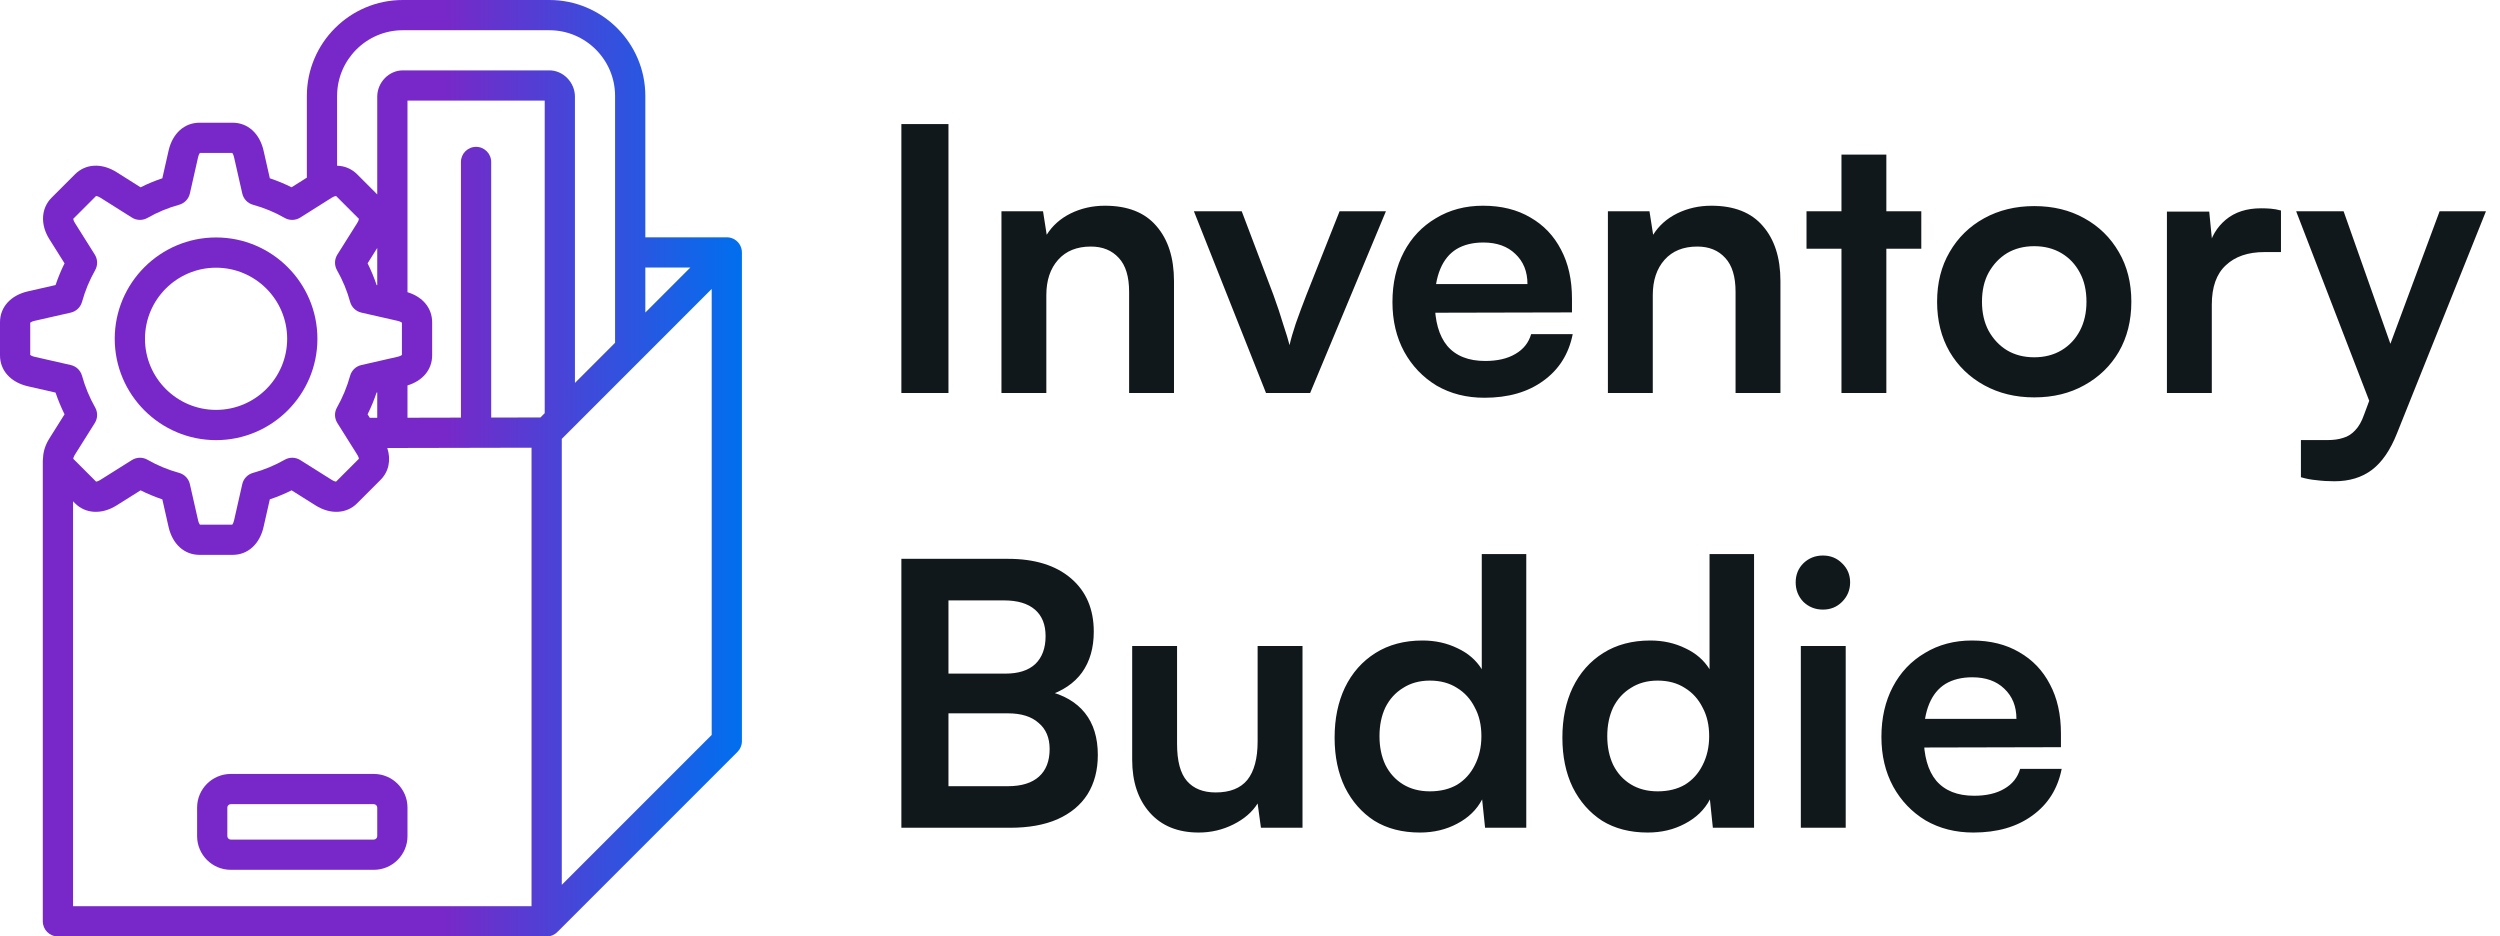 <svg width="299" height="112" viewBox="0 0 299 112" fill="none" xmlns="http://www.w3.org/2000/svg">
<path d="M25.841 28.4C19.16 28.4 13.722 33.837 13.722 40.519C13.722 47.2 19.16 52.64 25.841 52.64C32.523 52.64 37.962 47.203 37.962 40.519C37.962 33.835 32.525 28.4 25.841 28.4ZM25.841 49.023C21.154 49.023 17.34 45.209 17.34 40.519C17.34 35.829 21.154 32.017 25.841 32.017C30.529 32.017 34.345 35.831 34.345 40.519C34.345 45.206 30.531 49.023 25.841 49.023Z" fill="#7828C8"/>
<path d="M44.705 92.563H27.603C25.381 92.563 23.574 94.367 23.574 96.584V100.003C23.574 102.225 25.381 104.031 27.603 104.031H44.705C46.927 104.031 48.736 102.225 48.736 100.003V96.584C48.736 94.367 46.927 92.563 44.705 92.563ZM45.118 100.003C45.118 100.226 44.929 100.416 44.705 100.416H27.603C27.379 100.416 27.189 100.226 27.189 100.003V96.584C27.189 96.365 27.379 96.178 27.603 96.178H44.705C44.929 96.178 45.118 96.365 45.118 96.584V100.003Z" fill="#7828C8"/>
<path d="M87.617 28.517C87.358 28.411 87.082 28.368 86.811 28.386C86.78 28.384 86.748 28.382 86.714 28.382H77.181V11.473C77.181 5.146 72.03 0 65.701 0H48.176C41.849 0 36.7 5.146 36.7 11.473V21.246L34.871 22.4C34.036 21.982 33.166 21.621 32.272 21.323L31.523 18.015C31.053 15.956 29.637 14.677 27.826 14.677H23.859C22.05 14.677 20.632 15.956 20.162 18.019L19.415 21.323C18.518 21.621 17.651 21.982 16.814 22.402L13.941 20.589C12.151 19.471 10.245 19.571 8.971 20.844L6.162 23.653C4.902 24.924 4.807 26.878 5.916 28.623L7.72 31.495C7.303 32.336 6.944 33.205 6.645 34.092L3.337 34.846C1.278 35.316 0 36.732 0 38.541V42.504C0 44.312 1.278 45.73 3.34 46.2L6.645 46.954C6.944 47.842 7.303 48.709 7.72 49.551L5.921 52.414C5.433 53.182 5.178 53.986 5.148 54.754C5.13 54.855 5.119 54.961 5.119 55.07V110.194C5.119 111.192 5.93 112 6.928 112H65.38C65.915 112 66.392 111.767 66.724 111.399C66.744 111.381 66.766 111.363 66.787 111.343L88.204 89.925C88.543 89.586 88.733 89.128 88.733 88.647V30.188C88.733 29.456 88.293 28.797 87.617 28.517ZM77.181 31.997H82.562L77.181 37.38V31.997ZM4.144 42.675C3.848 42.607 3.683 42.508 3.615 42.454V38.59C3.683 38.536 3.848 38.439 4.141 38.371L8.47 37.387C9.118 37.238 9.633 36.745 9.811 36.104C10.175 34.785 10.703 33.507 11.383 32.308C11.71 31.73 11.692 31.019 11.34 30.454L8.974 26.69C8.811 26.437 8.768 26.252 8.759 26.171L11.491 23.439C11.579 23.448 11.767 23.495 12.02 23.653L15.777 26.022C16.342 26.379 17.06 26.395 17.64 26.06C18.819 25.385 20.092 24.857 21.427 24.489C22.07 24.31 22.563 23.793 22.709 23.143L23.687 18.821C23.755 18.525 23.854 18.36 23.908 18.293H27.779C27.831 18.36 27.93 18.525 27.995 18.817L28.976 23.143C29.122 23.793 29.614 24.31 30.258 24.489C31.593 24.857 32.868 25.385 34.045 26.06C34.625 26.395 35.343 26.379 35.908 26.022L39.658 23.658C39.918 23.495 40.105 23.448 40.194 23.439L42.928 26.173C42.917 26.255 42.872 26.442 42.707 26.697L40.345 30.454C39.993 31.019 39.974 31.73 40.302 32.308C40.993 33.528 41.521 34.803 41.873 36.097C42.047 36.741 42.565 37.238 43.217 37.387L47.541 38.371C47.837 38.439 48.002 38.536 48.07 38.59V42.454C48.002 42.508 47.837 42.607 47.544 42.673L43.217 43.66C42.567 43.806 42.052 44.301 41.873 44.942C41.51 46.259 40.982 47.537 40.302 48.738C39.974 49.316 39.993 50.027 40.345 50.59L42.711 54.356C42.867 54.6 42.917 54.781 42.928 54.866L40.189 57.605C40.103 57.594 39.918 57.544 39.665 57.386L35.914 55.025C35.35 54.668 34.634 54.652 34.054 54.984C32.862 55.663 31.586 56.194 30.26 56.558C29.617 56.734 29.122 57.251 28.976 57.901L27.998 62.219C27.93 62.512 27.831 62.679 27.779 62.747H23.908C23.854 62.679 23.755 62.514 23.689 62.221L22.709 57.901C22.563 57.251 22.068 56.736 21.427 56.558C20.092 56.19 18.816 55.661 17.64 54.986C17.06 54.652 16.344 54.668 15.777 55.022L12.017 57.386C11.767 57.544 11.582 57.594 11.496 57.605L8.759 54.869C8.77 54.787 8.815 54.602 8.978 54.347L11.34 50.59C11.692 50.027 11.71 49.316 11.383 48.738C10.703 47.537 10.175 46.261 9.811 44.942C9.633 44.301 9.118 43.806 8.47 43.66L4.144 42.675ZM43.965 31.493L45.118 29.657V34.11L45.044 34.092C44.748 33.212 44.387 32.342 43.965 31.493ZM45.118 46.936V49.967L44.226 49.969L43.965 49.551C44.382 48.709 44.743 47.842 45.039 46.954L45.118 46.936ZM63.571 108.385H8.736V59.958L8.967 60.189C10.227 61.46 12.182 61.559 13.946 60.446L16.814 58.644C17.649 59.062 18.518 59.423 19.415 59.724L20.162 63.025C20.632 65.084 22.05 66.362 23.859 66.362H27.826C29.637 66.362 31.053 65.084 31.523 63.02L32.27 59.724C33.164 59.425 34.033 59.064 34.876 58.644L37.737 60.444C39.503 61.559 41.458 61.46 42.714 60.193L45.511 57.395C46.509 56.406 46.783 54.991 46.32 53.582L63.571 53.545V108.385ZM65.147 49.416L64.637 49.928L58.746 49.939V19.372C58.746 18.372 57.935 17.563 56.937 17.563C55.939 17.563 55.128 18.372 55.128 19.372V49.946L48.736 49.96V46.096C50.565 45.545 51.685 44.197 51.685 42.504V38.541C51.685 36.849 50.567 35.501 48.736 34.948V12.033H65.147V49.416ZM65.701 8.416H48.176C46.518 8.416 45.118 9.856 45.118 11.561V23.251L42.714 20.844C42.05 20.183 41.217 19.842 40.318 19.821V11.473C40.318 7.14 43.843 3.615 48.176 3.615H65.701C70.036 3.615 73.563 7.14 73.563 11.473V40.997L68.763 45.798V11.561C68.763 9.856 67.36 8.416 65.701 8.416ZM85.118 87.897L67.189 105.826V52.489L68.227 51.45C68.232 51.446 68.234 51.443 68.239 51.439L76.618 43.057C76.639 43.036 76.659 43.016 76.679 42.996L85.118 34.555V87.897Z" fill="url(#paint0_linear_50_7786)"/>
<path d="M113.436 14.836V47H107.804V14.836H113.436ZM125.142 47H119.774V25.264H124.746L125.186 28.08C125.86 26.995 126.814 26.144 128.046 25.528C129.307 24.912 130.671 24.604 132.138 24.604C134.866 24.604 136.919 25.411 138.298 27.024C139.706 28.637 140.41 30.837 140.41 33.624V47H135.042V34.9C135.042 33.081 134.631 31.732 133.81 30.852C132.988 29.943 131.874 29.488 130.466 29.488C128.794 29.488 127.488 30.016 126.55 31.072C125.611 32.128 125.142 33.536 125.142 35.296V47ZM151.414 47L142.79 25.264H148.51L152.294 35.252C152.764 36.543 153.16 37.731 153.482 38.816C153.834 39.872 154.084 40.693 154.23 41.28C154.377 40.605 154.626 39.74 154.978 38.684C155.36 37.599 155.785 36.455 156.254 35.252L160.214 25.264H165.758L156.694 47H151.414ZM177.537 47.572C175.395 47.572 173.489 47.088 171.817 46.12C170.174 45.123 168.883 43.773 167.945 42.072C167.006 40.341 166.537 38.361 166.537 36.132C166.537 33.873 166.991 31.879 167.901 30.148C168.81 28.417 170.086 27.068 171.729 26.1C173.371 25.103 175.249 24.604 177.361 24.604C179.561 24.604 181.453 25.073 183.037 26.012C184.621 26.921 185.838 28.197 186.689 29.84C187.569 31.483 188.009 33.448 188.009 35.736V37.364L169.353 37.408L169.441 33.976H182.685C182.685 32.48 182.201 31.277 181.233 30.368C180.294 29.459 179.018 29.004 177.405 29.004C176.143 29.004 175.073 29.268 174.193 29.796C173.342 30.324 172.697 31.116 172.257 32.172C171.817 33.228 171.597 34.519 171.597 36.044C171.597 38.391 172.095 40.165 173.093 41.368C174.119 42.571 175.63 43.172 177.625 43.172C179.091 43.172 180.294 42.893 181.233 42.336C182.201 41.779 182.831 40.987 183.125 39.96H188.097C187.627 42.336 186.454 44.199 184.577 45.548C182.729 46.897 180.382 47.572 177.537 47.572ZM197.673 47H192.305V25.264H197.277L197.717 28.08C198.392 26.995 199.345 26.144 200.577 25.528C201.838 24.912 203.202 24.604 204.669 24.604C207.397 24.604 209.45 25.411 210.829 27.024C212.237 28.637 212.941 30.837 212.941 33.624V47H207.573V34.9C207.573 33.081 207.162 31.732 206.341 30.852C205.52 29.943 204.405 29.488 202.997 29.488C201.325 29.488 200.02 30.016 199.081 31.072C198.142 32.128 197.673 33.536 197.673 35.296V47ZM216.059 25.264H229.787V29.752H216.059V25.264ZM225.607 47H220.239V18.488H225.607V47ZM231.677 36.088C231.677 33.829 232.176 31.849 233.173 30.148C234.171 28.417 235.549 27.068 237.309 26.1C239.069 25.132 241.064 24.648 243.293 24.648C245.552 24.648 247.547 25.132 249.277 26.1C251.037 27.068 252.416 28.417 253.413 30.148C254.411 31.849 254.909 33.829 254.909 36.088C254.909 38.347 254.411 40.341 253.413 42.072C252.416 43.773 251.037 45.108 249.277 46.076C247.547 47.044 245.552 47.528 243.293 47.528C241.064 47.528 239.069 47.044 237.309 46.076C235.549 45.108 234.171 43.773 233.173 42.072C232.176 40.341 231.677 38.347 231.677 36.088ZM237.045 36.088C237.045 37.408 237.309 38.567 237.837 39.564C238.395 40.561 239.128 41.339 240.037 41.896C240.976 42.453 242.061 42.732 243.293 42.732C244.525 42.732 245.611 42.453 246.549 41.896C247.488 41.339 248.221 40.561 248.749 39.564C249.277 38.567 249.541 37.408 249.541 36.088C249.541 34.739 249.277 33.58 248.749 32.612C248.221 31.615 247.488 30.837 246.549 30.28C245.611 29.723 244.525 29.444 243.293 29.444C242.061 29.444 240.976 29.723 240.037 30.28C239.128 30.837 238.395 31.615 237.837 32.612C237.309 33.58 237.045 34.739 237.045 36.088ZM272.804 25.176V30.148H270.824C268.859 30.148 267.319 30.676 266.204 31.732C265.09 32.759 264.532 34.328 264.532 36.44V47H259.164V25.308H264.224L264.664 29.796H264.136C264.43 28.359 265.119 27.185 266.204 26.276C267.29 25.367 268.698 24.912 270.428 24.912C270.81 24.912 271.191 24.927 271.572 24.956C271.954 24.985 272.364 25.059 272.804 25.176ZM280.294 25.264L287.378 45.328L284.474 50.828L274.618 25.264H280.294ZM275.19 57.076V52.632H278.402C279.106 52.632 279.722 52.544 280.25 52.368C280.778 52.221 281.248 51.928 281.658 51.488C282.098 51.048 282.465 50.403 282.758 49.552L291.778 25.264H297.322L286.674 51.84C285.882 53.835 284.885 55.287 283.682 56.196C282.48 57.105 280.984 57.56 279.194 57.56C278.432 57.56 277.713 57.516 277.038 57.428C276.393 57.369 275.777 57.252 275.19 57.076Z" fill="#11181C"/>
<path d="M113.436 66.836V99H107.804V66.836H113.436ZM120.564 85.316H111.72V80.564H120.256C121.811 80.564 122.999 80.183 123.82 79.42C124.641 78.628 125.052 77.513 125.052 76.076C125.052 74.697 124.627 73.641 123.776 72.908C122.925 72.175 121.693 71.808 120.08 71.808H111.544V66.836H120.564C123.761 66.836 126.269 67.613 128.088 69.168C129.907 70.723 130.816 72.849 130.816 75.548C130.816 77.484 130.347 79.112 129.408 80.432C128.469 81.723 127.076 82.661 125.228 83.248V82.632C127.223 83.101 128.733 83.981 129.76 85.272C130.787 86.563 131.3 88.235 131.3 90.288C131.3 92.107 130.889 93.676 130.068 94.996C129.247 96.287 128.044 97.284 126.46 97.988C124.905 98.663 123.028 99 120.828 99H111.544V94.028H120.564C122.177 94.028 123.409 93.647 124.26 92.884C125.111 92.121 125.536 91.021 125.536 89.584C125.536 88.235 125.096 87.193 124.216 86.46C123.365 85.697 122.148 85.316 120.564 85.316ZM150.412 77.264H155.78V99H150.808L150.412 96.096C149.767 97.123 148.799 97.959 147.508 98.604C146.217 99.249 144.839 99.572 143.372 99.572C140.879 99.572 138.928 98.78 137.52 97.196C136.112 95.612 135.408 93.5 135.408 90.86V77.264H140.776V88.968C140.776 91.021 141.172 92.503 141.964 93.412C142.756 94.321 143.9 94.776 145.396 94.776C147.097 94.776 148.359 94.277 149.18 93.28C150.001 92.253 150.412 90.713 150.412 88.66V77.264ZM169.827 99.572C167.715 99.572 165.896 99.103 164.371 98.164C162.875 97.196 161.701 95.861 160.851 94.16C160.029 92.459 159.619 90.479 159.619 88.22C159.619 85.961 160.029 83.967 160.851 82.236C161.701 80.476 162.919 79.097 164.503 78.1C166.087 77.103 167.964 76.604 170.135 76.604C171.66 76.604 173.053 76.912 174.315 77.528C175.576 78.115 176.544 78.951 177.219 80.036V66.264H182.543V99H177.615L177.263 95.612C176.617 96.844 175.62 97.812 174.271 98.516C172.951 99.22 171.469 99.572 169.827 99.572ZM171.015 94.644C172.276 94.644 173.361 94.38 174.271 93.852C175.18 93.295 175.884 92.517 176.383 91.52C176.911 90.493 177.175 89.335 177.175 88.044C177.175 86.724 176.911 85.58 176.383 84.612C175.884 83.615 175.18 82.837 174.271 82.28C173.361 81.693 172.276 81.4 171.015 81.4C169.783 81.4 168.712 81.693 167.803 82.28C166.893 82.837 166.189 83.615 165.691 84.612C165.221 85.609 164.987 86.753 164.987 88.044C164.987 89.335 165.221 90.479 165.691 91.476C166.189 92.473 166.893 93.251 167.803 93.808C168.712 94.365 169.783 94.644 171.015 94.644ZM197.069 99.572C194.957 99.572 193.138 99.103 191.613 98.164C190.117 97.196 188.944 95.861 188.093 94.16C187.272 92.459 186.861 90.479 186.861 88.22C186.861 85.961 187.272 83.967 188.093 82.236C188.944 80.476 190.161 79.097 191.745 78.1C193.329 77.103 195.206 76.604 197.377 76.604C198.902 76.604 200.296 76.912 201.557 77.528C202.818 78.115 203.786 78.951 204.461 80.036V66.264H209.785V99H204.857L204.505 95.612C203.86 96.844 202.862 97.812 201.513 98.516C200.193 99.22 198.712 99.572 197.069 99.572ZM198.257 94.644C199.518 94.644 200.604 94.38 201.513 93.852C202.422 93.295 203.126 92.517 203.625 91.52C204.153 90.493 204.417 89.335 204.417 88.044C204.417 86.724 204.153 85.58 203.625 84.612C203.126 83.615 202.422 82.837 201.513 82.28C200.604 81.693 199.518 81.4 198.257 81.4C197.025 81.4 195.954 81.693 195.045 82.28C194.136 82.837 193.432 83.615 192.933 84.612C192.464 85.609 192.229 86.753 192.229 88.044C192.229 89.335 192.464 90.479 192.933 91.476C193.432 92.473 194.136 93.251 195.045 93.808C195.954 94.365 197.025 94.644 198.257 94.644ZM215.379 99V77.264H220.747V99H215.379ZM218.019 72.908C217.11 72.908 216.333 72.6 215.687 71.984C215.071 71.339 214.763 70.561 214.763 69.652C214.763 68.743 215.071 67.98 215.687 67.364C216.333 66.748 217.11 66.44 218.019 66.44C218.929 66.44 219.691 66.748 220.307 67.364C220.953 67.98 221.275 68.743 221.275 69.652C221.275 70.561 220.953 71.339 220.307 71.984C219.691 72.6 218.929 72.908 218.019 72.908ZM236.017 99.572C233.876 99.572 231.969 99.088 230.297 98.12C228.655 97.123 227.364 95.773 226.425 94.072C225.487 92.341 225.017 90.361 225.017 88.132C225.017 85.873 225.472 83.879 226.381 82.148C227.291 80.417 228.567 79.068 230.209 78.1C231.852 77.103 233.729 76.604 235.841 76.604C238.041 76.604 239.933 77.073 241.517 78.012C243.101 78.921 244.319 80.197 245.169 81.84C246.049 83.483 246.489 85.448 246.489 87.736V89.364L227.833 89.408L227.921 85.976H241.165C241.165 84.48 240.681 83.277 239.713 82.368C238.775 81.459 237.499 81.004 235.885 81.004C234.624 81.004 233.553 81.268 232.673 81.796C231.823 82.324 231.177 83.116 230.737 84.172C230.297 85.228 230.077 86.519 230.077 88.044C230.077 90.391 230.576 92.165 231.573 93.368C232.6 94.571 234.111 95.172 236.105 95.172C237.572 95.172 238.775 94.893 239.713 94.336C240.681 93.779 241.312 92.987 241.605 91.96H246.577C246.108 94.336 244.935 96.199 243.057 97.548C241.209 98.897 238.863 99.572 236.017 99.572Z" fill="#11181C"/>
<defs>
<linearGradient id="paint0_linear_50_7786" x1="0" y1="56" x2="88.733" y2="56" gradientUnits="userSpaceOnUse">
<stop offset="0.6" stop-color="#7828C8"/>
<stop offset="1" stop-color="#006FEE"/>
</linearGradient>
</defs>
</svg>
